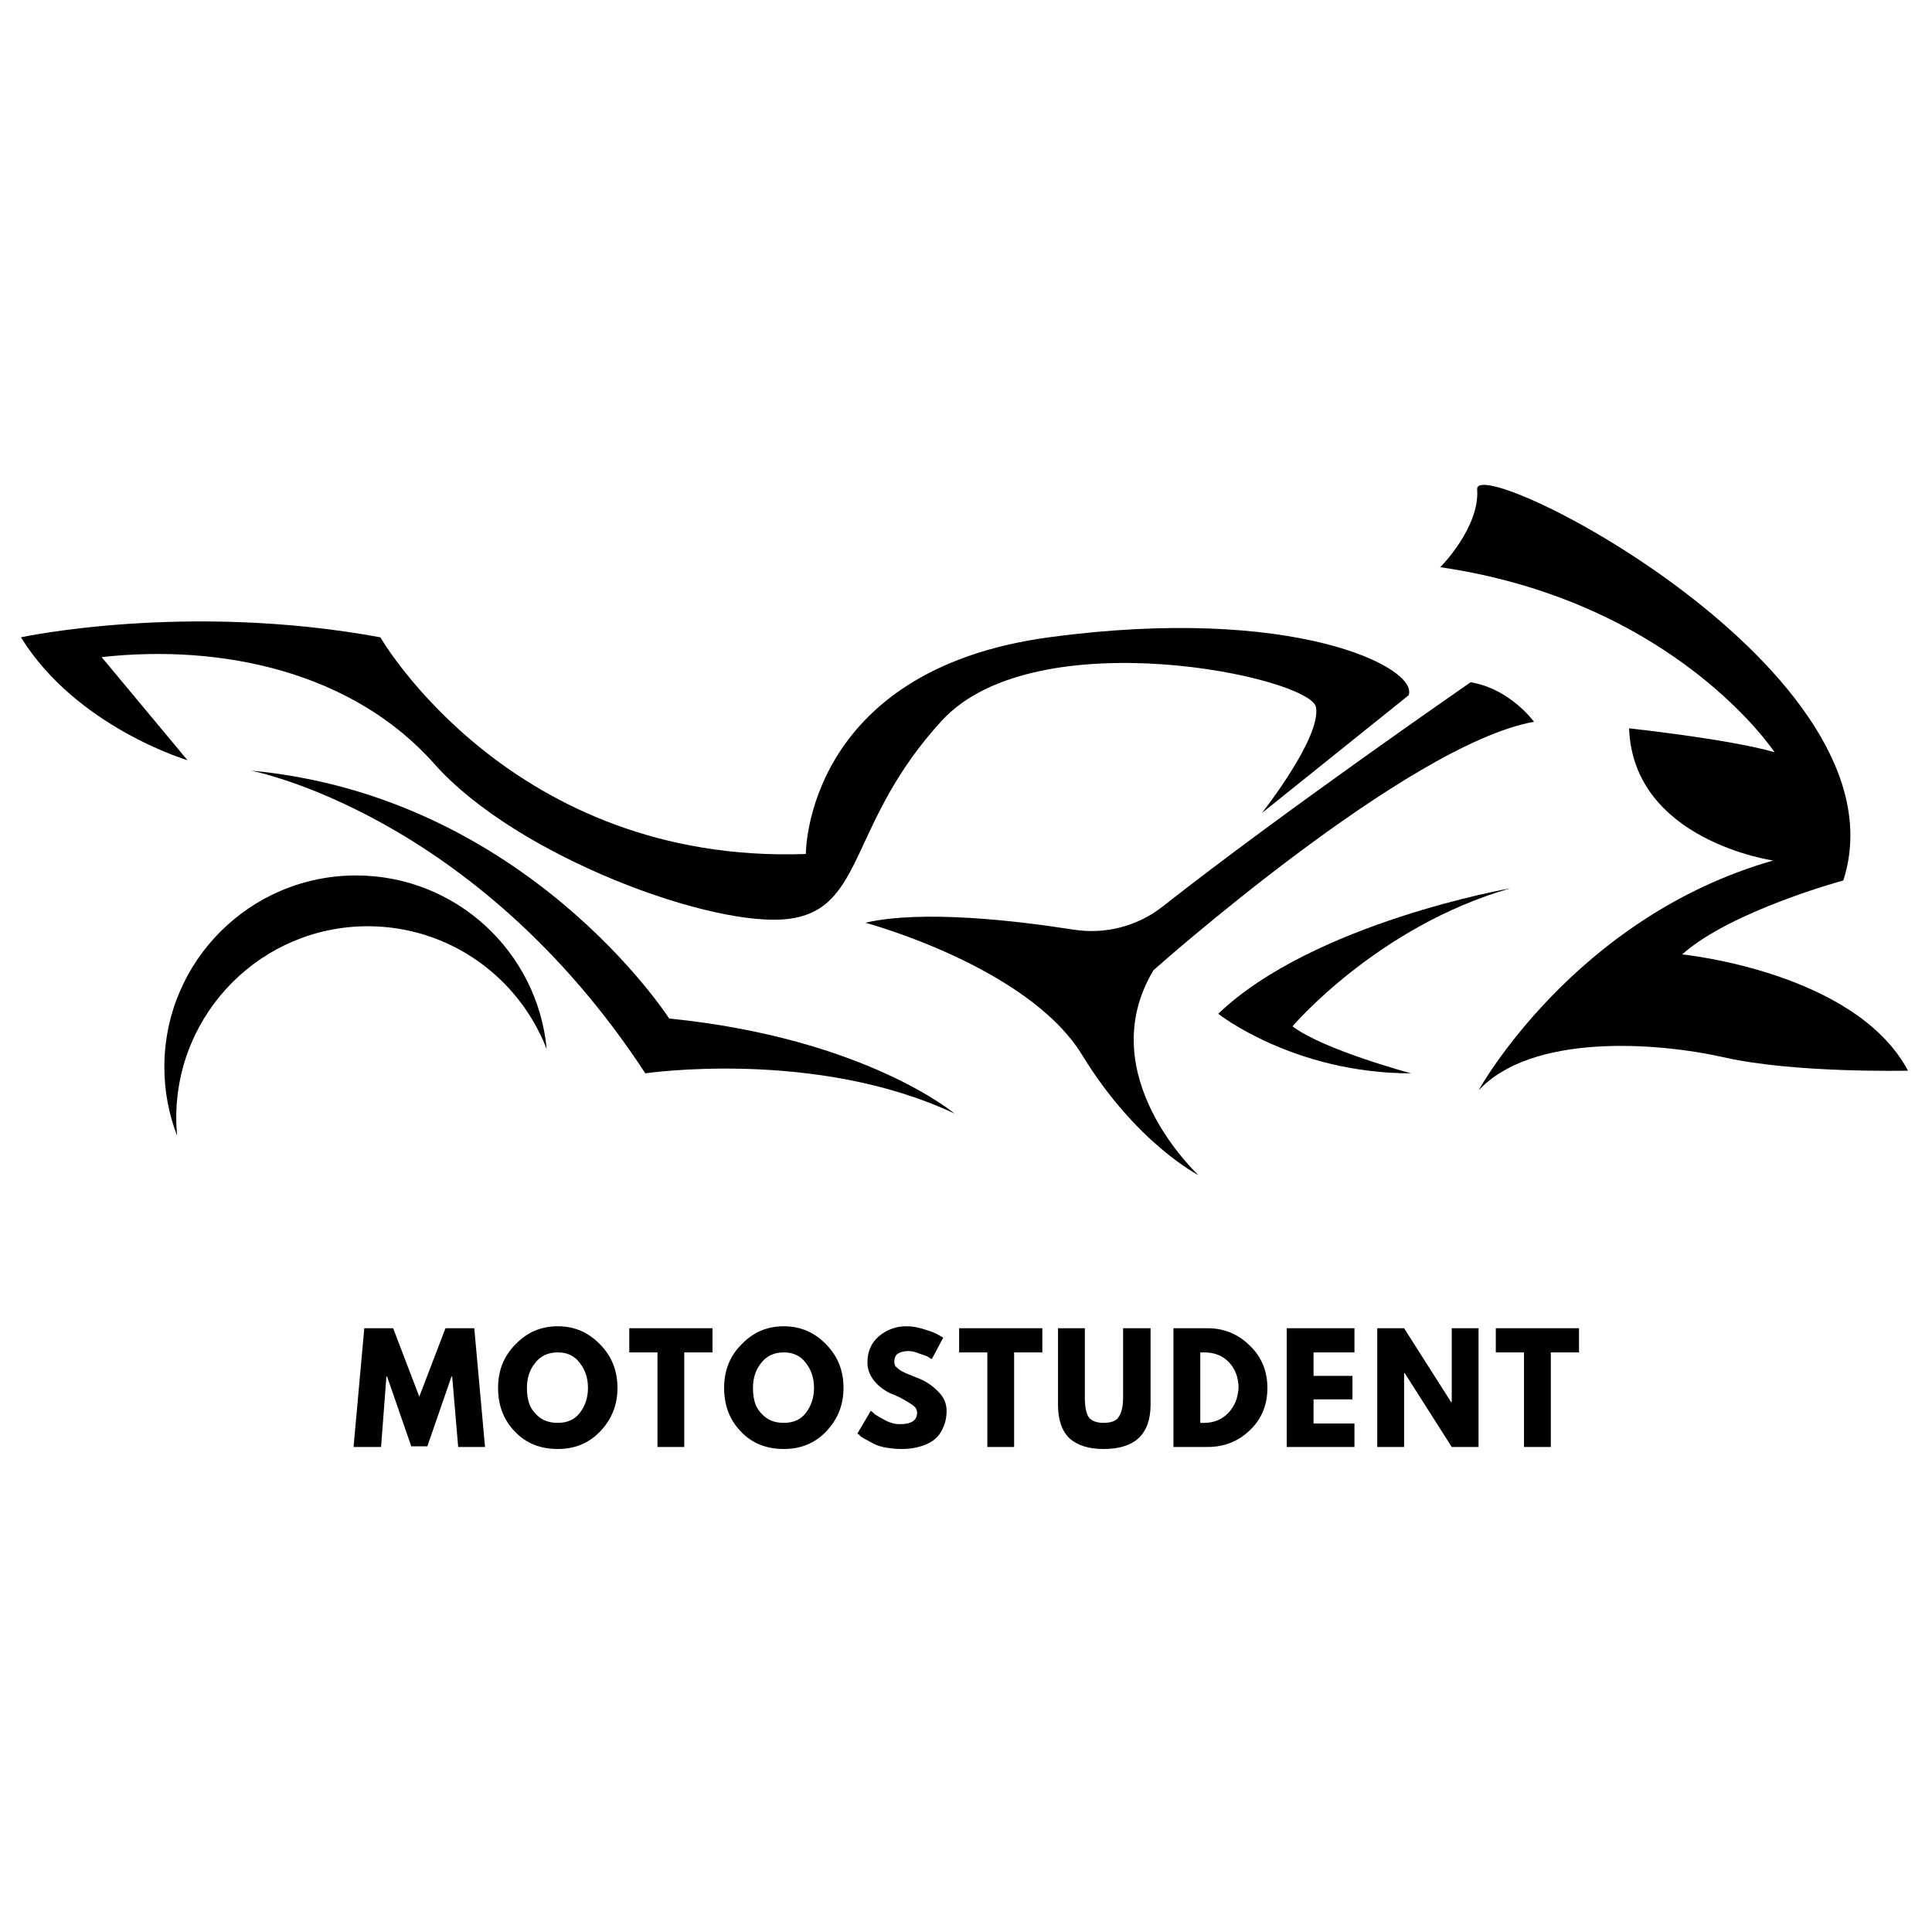 <svg xmlns="http://www.w3.org/2000/svg" xmlns:xlink="http://www.w3.org/1999/xlink" width="60" zoomAndPan="magnify" viewBox="0 0 45 45" height="60" preserveAspectRatio="xMidYMid meet" version="1.0"><defs><g/><clipPath id="3946a1e3fc"><path d="M 33 11 L 44.738 11 L 44.738 26 L 33 26 Z M 33 11 " clip-rule="nonzero"/></clipPath><clipPath id="ef5dd82ae1"><path d="M 20 15 L 36 15 L 36 27.742 L 20 27.742 Z M 20 15 " clip-rule="nonzero"/></clipPath><clipPath id="b333acd01b"><path d="M 0.488 14 L 33 14 L 33 22 L 0.488 22 Z M 0.488 14 " clip-rule="nonzero"/></clipPath></defs><g clip-path="url(#3946a1e3fc)"><path fill="#000000" d="M 41.301 20.043 C 41.301 20.043 38.039 19.582 37.945 16.965 C 37.945 16.965 40.254 17.211 41.332 17.52 C 41.332 17.52 39.023 14.012 33.547 13.211 C 33.547 13.211 34.469 12.289 34.406 11.395 C 34.348 10.504 44.504 15.645 42.934 20.508 C 42.934 20.508 40.316 21.215 39.18 22.23 C 39.18 22.23 43.211 22.629 44.441 24.938 C 44.441 24.938 41.793 25 40.164 24.629 C 38.531 24.262 35.668 24.078 34.438 25.398 C 34.438 25.398 36.656 21.367 41.301 20.043 " fill-opacity="1" fill-rule="nonzero"/></g><path fill="#000000" d="M 30.105 23.906 C 30.844 24.461 32.867 25 32.867 25 C 30.129 25 28.375 23.613 28.375 23.613 C 30.59 21.492 35.176 20.691 35.176 20.691 C 32.074 21.582 30.105 23.906 30.105 23.906 " fill-opacity="1" fill-rule="nonzero"/><g clip-path="url(#ef5dd82ae1)"><path fill="#000000" d="M 24.996 21.652 C 25.738 21.77 26.492 21.578 27.082 21.113 C 29.883 18.91 34.254 15.891 34.254 15.891 C 35.176 16.043 35.73 16.812 35.73 16.812 C 32.777 17.336 26.867 22.598 26.867 22.598 C 25.398 25.047 27.914 27.371 27.914 27.371 C 27.914 27.371 26.465 26.633 25.203 24.57 C 23.941 22.508 20.156 21.492 20.156 21.492 C 21.473 21.188 23.656 21.441 24.996 21.652 " fill-opacity="1" fill-rule="nonzero"/></g><g clip-path="url(#b333acd01b)"><path fill="#000000" d="M 8.859 14.844 C 8.859 14.844 11.906 20.137 18.77 19.891 C 18.77 19.891 18.742 15.613 24.434 14.844 C 30.129 14.074 33.055 15.551 32.809 16.195 L 29.391 18.938 C 29.391 18.938 30.777 17.184 30.652 16.473 C 30.527 15.766 24.129 14.41 21.941 16.781 C 19.758 19.152 20.156 21.152 18.402 21.398 C 16.648 21.645 12.031 19.953 10.121 17.797 C 8.215 15.645 5.168 14.996 2.367 15.305 L 4.367 17.707 C 4.367 17.707 1.781 16.938 0.488 14.844 C 0.488 14.844 4.336 14.012 8.859 14.844 " fill-opacity="1" fill-rule="nonzero"/></g><path fill="#000000" d="M 5.844 17.949 C 12.262 18.543 15.586 23.723 15.586 23.723 C 20.156 24.184 22.234 25.938 22.234 25.938 C 19.004 24.414 15.031 25 15.031 25 C 11.062 18.938 5.844 17.949 5.844 17.949 " fill-opacity="1" fill-rule="nonzero"/><path fill="#000000" d="M 8.293 20.391 C 10.617 20.391 12.523 22.168 12.734 24.438 C 12.09 22.766 10.469 21.574 8.566 21.574 C 6.102 21.574 4.105 23.574 4.105 26.039 C 4.105 26.18 4.113 26.316 4.125 26.453 C 3.934 25.957 3.828 25.418 3.828 24.855 C 3.828 22.387 5.828 20.391 8.293 20.391 " fill-opacity="1" fill-rule="nonzero"/><g fill="#000000" fill-opacity="1"><g transform="translate(8.188, 33.703)"><g><path d="M 2.484 0 L 2.344 -1.641 L 2.328 -1.641 L 1.766 -0.016 L 1.391 -0.016 L 0.828 -1.641 L 0.812 -1.641 L 0.688 0 L 0.047 0 L 0.297 -2.766 L 0.969 -2.766 L 1.578 -1.172 L 2.188 -2.766 L 2.859 -2.766 L 3.109 0 Z M 2.484 0 "/></g></g></g><g fill="#000000" fill-opacity="1"><g transform="translate(11.523, 33.703)"><g><path d="M 0.078 -1.375 C 0.078 -1.781 0.211 -2.117 0.484 -2.391 C 0.754 -2.672 1.082 -2.812 1.469 -2.812 C 1.852 -2.812 2.18 -2.672 2.453 -2.391 C 2.723 -2.117 2.859 -1.781 2.859 -1.375 C 2.859 -0.977 2.723 -0.641 2.453 -0.359 C 2.191 -0.086 1.863 0.047 1.469 0.047 C 1.062 0.047 0.727 -0.086 0.469 -0.359 C 0.207 -0.629 0.078 -0.969 0.078 -1.375 Z M 0.75 -1.375 C 0.75 -1.227 0.77 -1.098 0.812 -0.984 C 0.863 -0.867 0.941 -0.77 1.047 -0.688 C 1.16 -0.602 1.301 -0.562 1.469 -0.562 C 1.695 -0.562 1.867 -0.641 1.984 -0.797 C 2.109 -0.961 2.172 -1.156 2.172 -1.375 C 2.172 -1.602 2.109 -1.797 1.984 -1.953 C 1.867 -2.117 1.695 -2.203 1.469 -2.203 C 1.238 -2.203 1.062 -2.117 0.938 -1.953 C 0.812 -1.797 0.75 -1.602 0.75 -1.375 Z M 0.75 -1.375 "/></g></g></g><g fill="#000000" fill-opacity="1"><g transform="translate(14.626, 33.703)"><g><path d="M 0.031 -2.203 L 0.031 -2.766 L 1.969 -2.766 L 1.969 -2.203 L 1.312 -2.203 L 1.312 0 L 0.688 0 L 0.688 -2.203 Z M 0.031 -2.203 "/></g></g></g><g fill="#000000" fill-opacity="1"><g transform="translate(16.788, 33.703)"><g><path d="M 0.078 -1.375 C 0.078 -1.781 0.211 -2.117 0.484 -2.391 C 0.754 -2.672 1.082 -2.812 1.469 -2.812 C 1.852 -2.812 2.18 -2.672 2.453 -2.391 C 2.723 -2.117 2.859 -1.781 2.859 -1.375 C 2.859 -0.977 2.723 -0.641 2.453 -0.359 C 2.191 -0.086 1.863 0.047 1.469 0.047 C 1.062 0.047 0.727 -0.086 0.469 -0.359 C 0.207 -0.629 0.078 -0.969 0.078 -1.375 Z M 0.75 -1.375 C 0.75 -1.227 0.77 -1.098 0.812 -0.984 C 0.863 -0.867 0.941 -0.77 1.047 -0.688 C 1.16 -0.602 1.301 -0.562 1.469 -0.562 C 1.695 -0.562 1.867 -0.641 1.984 -0.797 C 2.109 -0.961 2.172 -1.156 2.172 -1.375 C 2.172 -1.602 2.109 -1.797 1.984 -1.953 C 1.867 -2.117 1.695 -2.203 1.469 -2.203 C 1.238 -2.203 1.062 -2.117 0.938 -1.953 C 0.812 -1.797 0.75 -1.602 0.75 -1.375 Z M 0.75 -1.375 "/></g></g></g><g fill="#000000" fill-opacity="1"><g transform="translate(19.892, 33.703)"><g><path d="M 1.219 -2.812 C 1.363 -2.812 1.508 -2.785 1.656 -2.734 C 1.801 -2.691 1.906 -2.648 1.969 -2.609 L 2.078 -2.547 L 1.812 -2.047 C 1.789 -2.055 1.766 -2.07 1.734 -2.094 C 1.703 -2.113 1.633 -2.141 1.531 -2.172 C 1.438 -2.211 1.348 -2.234 1.266 -2.234 C 1.16 -2.234 1.078 -2.211 1.016 -2.172 C 0.961 -2.129 0.938 -2.066 0.938 -1.984 C 0.938 -1.953 0.945 -1.914 0.969 -1.875 C 1 -1.844 1.047 -1.805 1.109 -1.766 C 1.172 -1.734 1.227 -1.707 1.281 -1.688 C 1.332 -1.664 1.41 -1.633 1.516 -1.594 C 1.691 -1.52 1.844 -1.414 1.969 -1.281 C 2.094 -1.156 2.156 -1.008 2.156 -0.844 C 2.156 -0.688 2.125 -0.547 2.062 -0.422 C 2.008 -0.305 1.93 -0.211 1.828 -0.141 C 1.734 -0.078 1.625 -0.031 1.5 0 C 1.383 0.031 1.254 0.047 1.109 0.047 C 0.992 0.047 0.875 0.035 0.75 0.016 C 0.633 -0.004 0.535 -0.035 0.453 -0.078 C 0.379 -0.117 0.312 -0.156 0.25 -0.188 C 0.188 -0.219 0.145 -0.25 0.125 -0.281 L 0.078 -0.312 L 0.391 -0.844 C 0.422 -0.82 0.457 -0.789 0.5 -0.75 C 0.551 -0.719 0.633 -0.672 0.75 -0.609 C 0.863 -0.555 0.969 -0.531 1.062 -0.531 C 1.332 -0.531 1.469 -0.617 1.469 -0.797 C 1.469 -0.836 1.457 -0.875 1.438 -0.906 C 1.414 -0.938 1.379 -0.969 1.328 -1 C 1.285 -1.031 1.242 -1.055 1.203 -1.078 C 1.172 -1.098 1.113 -1.129 1.031 -1.172 C 0.945 -1.211 0.883 -1.238 0.844 -1.25 C 0.676 -1.332 0.547 -1.438 0.453 -1.562 C 0.359 -1.688 0.312 -1.82 0.312 -1.969 C 0.312 -2.219 0.398 -2.422 0.578 -2.578 C 0.766 -2.734 0.977 -2.812 1.219 -2.812 Z M 1.219 -2.812 "/></g></g></g><g fill="#000000" fill-opacity="1"><g transform="translate(22.309, 33.703)"><g><path d="M 0.031 -2.203 L 0.031 -2.766 L 1.969 -2.766 L 1.969 -2.203 L 1.312 -2.203 L 1.312 0 L 0.688 0 L 0.688 -2.203 Z M 0.031 -2.203 "/></g></g></g><g fill="#000000" fill-opacity="1"><g transform="translate(24.471, 33.703)"><g><path d="M 2.328 -2.766 L 2.328 -0.984 C 2.328 -0.641 2.234 -0.379 2.047 -0.203 C 1.859 -0.035 1.586 0.047 1.234 0.047 C 0.891 0.047 0.625 -0.035 0.438 -0.203 C 0.258 -0.379 0.172 -0.641 0.172 -0.984 L 0.172 -2.766 L 0.797 -2.766 L 0.797 -1.156 C 0.797 -0.938 0.828 -0.781 0.891 -0.688 C 0.961 -0.602 1.078 -0.562 1.234 -0.562 C 1.398 -0.562 1.516 -0.602 1.578 -0.688 C 1.648 -0.781 1.688 -0.938 1.688 -1.156 L 1.688 -2.766 Z M 2.328 -2.766 "/></g></g></g><g fill="#000000" fill-opacity="1"><g transform="translate(27.129, 33.703)"><g><path d="M 0.203 -2.766 L 1 -2.766 C 1.383 -2.766 1.711 -2.629 1.984 -2.359 C 2.254 -2.098 2.391 -1.77 2.391 -1.375 C 2.391 -0.977 2.254 -0.648 1.984 -0.391 C 1.711 -0.129 1.383 0 1 0 L 0.203 0 Z M 0.828 -0.562 L 0.922 -0.562 C 1.148 -0.562 1.336 -0.641 1.484 -0.797 C 1.629 -0.953 1.707 -1.145 1.719 -1.375 C 1.719 -1.613 1.645 -1.812 1.5 -1.969 C 1.352 -2.125 1.16 -2.203 0.922 -2.203 L 0.828 -2.203 Z M 0.828 -0.562 "/></g></g></g><g fill="#000000" fill-opacity="1"><g transform="translate(29.767, 33.703)"><g><path d="M 1.781 -2.766 L 1.781 -2.203 L 0.828 -2.203 L 0.828 -1.656 L 1.734 -1.656 L 1.734 -1.109 L 0.828 -1.109 L 0.828 -0.547 L 1.781 -0.547 L 1.781 0 L 0.203 0 L 0.203 -2.766 Z M 1.781 -2.766 "/></g></g></g><g fill="#000000" fill-opacity="1"><g transform="translate(31.876, 33.703)"><g><path d="M 0.828 -1.719 L 0.828 0 L 0.203 0 L 0.203 -2.766 L 0.828 -2.766 L 1.922 -1.047 L 1.938 -1.047 L 1.938 -2.766 L 2.562 -2.766 L 2.562 0 L 1.938 0 L 0.844 -1.719 Z M 0.828 -1.719 "/></g></g></g><g fill="#000000" fill-opacity="1"><g transform="translate(34.809, 33.703)"><g><path d="M 0.031 -2.203 L 0.031 -2.766 L 1.969 -2.766 L 1.969 -2.203 L 1.312 -2.203 L 1.312 0 L 0.688 0 L 0.688 -2.203 Z M 0.031 -2.203 "/></g></g></g></svg>